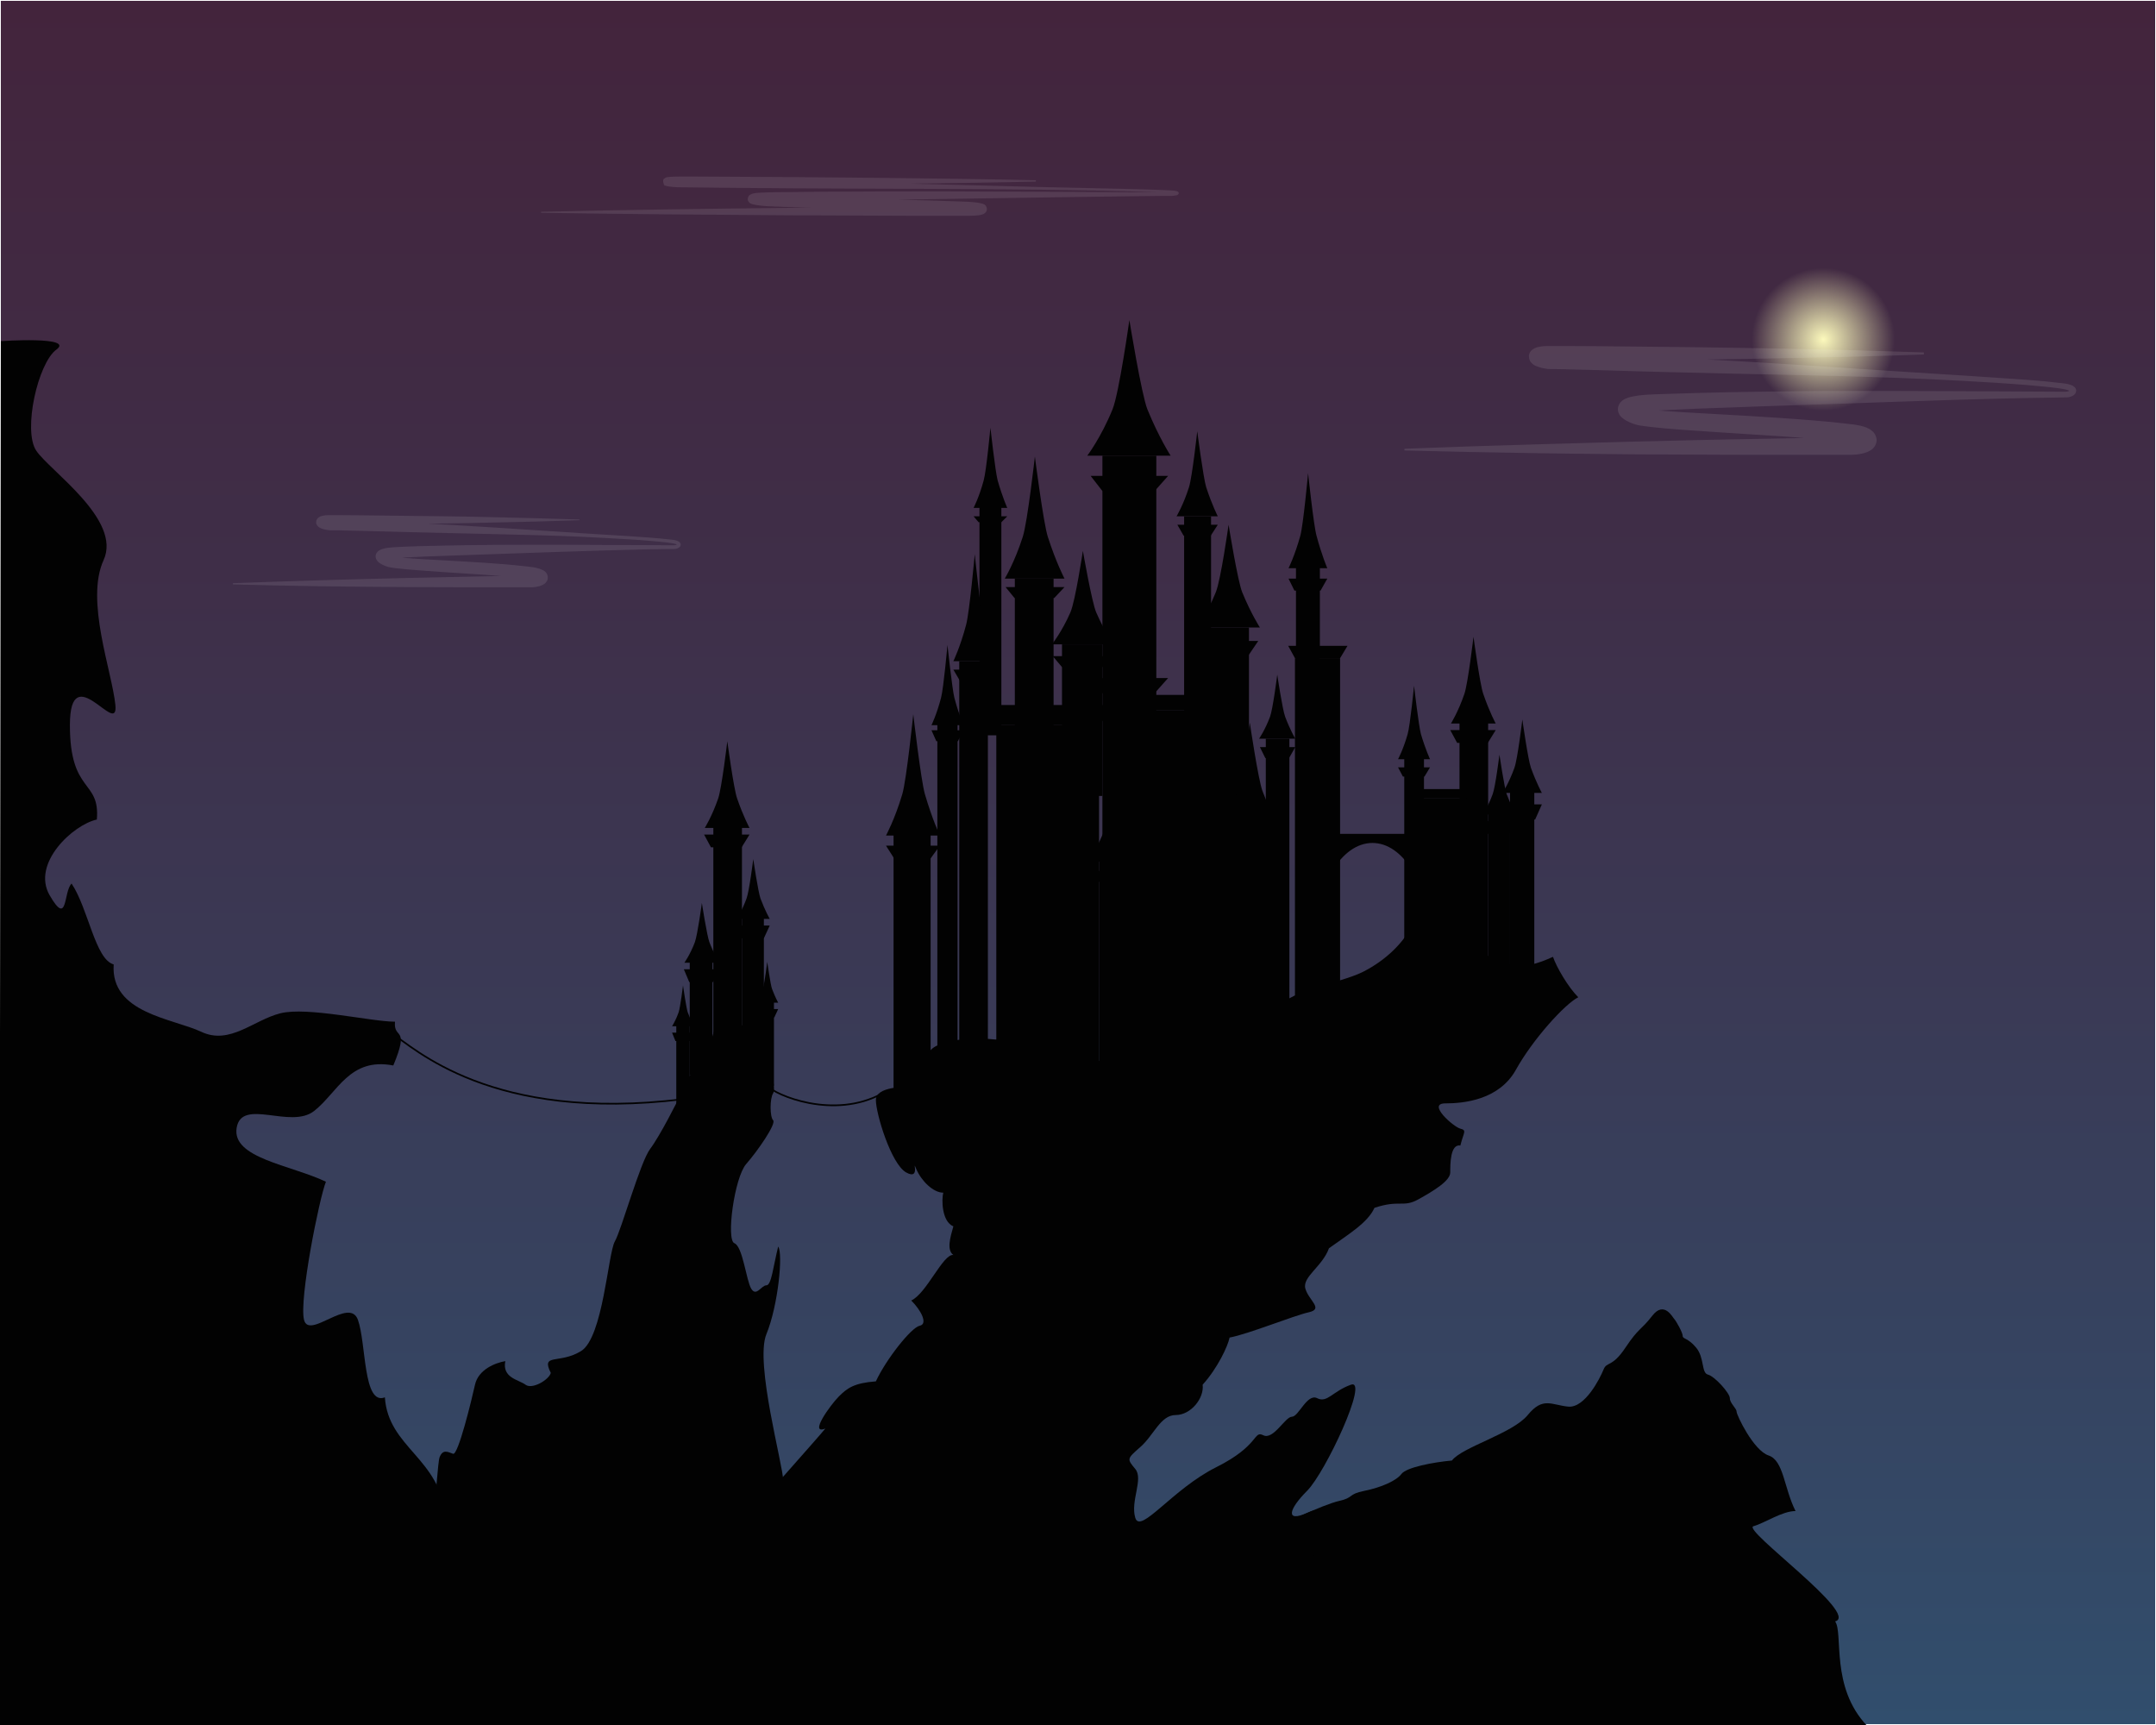 <?xml version="1.0" encoding="utf-8"?>
<!-- Generator: Adobe Illustrator 24.0.2, SVG Export Plug-In . SVG Version: 6.00 Build 0)  -->
<svg version="1.1" xmlns="http://www.w3.org/2000/svg" xmlns:xlink="http://www.w3.org/1999/xlink" x="0px" y="0px"
	 viewBox="0 0 1280 1024" style="enable-background:new 0 0 1280 1024;" xml:space="preserve">
<rect x="0" y="0" width="1280" height="1024" fill="#808080" stroke="none"/>
<style type="text/css">
	.st0{fill:url(#фон_1_);stroke:#FFFFFF;stroke-miterlimit:10;}
	.st1{fill:#020202;}
	.st2{fill:url(#SVGID_1_);}
	.st3{fill:none;stroke:#020202;stroke-miterlimit:10;}
	.st4{opacity:0.1;}
	.st5{fill:#FFFFFF;}
</style>
<g id="референс">
</g>
<g id="общий_вид">
	<linearGradient id="фон_1_" gradientUnits="userSpaceOnUse" x1="640" y1="1024" x2="640" y2="-9.094947e-13">
		<stop  offset="0" style="stop-color:#314E6D"/>
		<stop  offset="7.778031e-02" style="stop-color:#334A68"/>
		<stop  offset="0.672" style="stop-color:#3F2E48"/>
		<stop  offset="1" style="stop-color:#43243C"/>
	</linearGradient>
	<rect id="фон" class="st0" width="1280" height="1024"/>
	<path class="st1" d="M570,1024c-1-11-13-48-17-53s-2-14-9-18s-27,3-30-4s-25-66-31-66s-18,5-18-4s-17-70-10-87s10-48,7-52
		c-3,12-4,23-7,23s-6,7-9,2s-5-25-10-27s0-39,7-47s18-24,16-26s-2-13,0-16s-2-19-6-21c-2-1-8-22-19-22s-10,8-12,12s-3,8-7,12
		s-9,16-11,20s-12,24-18,32s-17,48-21,55s-7,57-20,65s-24,1-18,13c-1,4-11,10-15,7s-14-4-12-14c-6,1-16,5-18,14s-10,42-13,41
		s-6-3-8,2s-4.8,81.3-14,88c-11,8,3,64-2,71C265,1025,570,1024,570,1024z"/>
	<path class="st1" d="M1108.5,1024.5c-22-23-14-55-19-62c15-4-55.5-54.5-48.5-56.5s17-9,25-9c-7-14-7-30-16-33s-19-24-19-26
		s-4-5-4-8s-9-13-13-14s-2-10-7-16s-8-5-8-7s-4-9-5-10s-6-11-13-2s-8,7-16,19s-11,8-13,13s-11,23-21,22s-15-6-24,5s-39,19-45,27
		c-11,1-27,4-30,8s-12,8-22,10s-6,4-15,6s-38,15-46,22s-55,38-69,42s-105,64-121,69C575,1024,1108.5,1024.5,1108.5,1024.5z"/>
	<path class="st1" d="M815,1024c-1-11-19-48-17-56s-1-48-5-45s-14,5-17-6s13-24.7,0-18.9s-11-2.1,0-13.1s37-67,26-63s-14,11-20,8
		s-11,11-15,11s-11,14-17,11s-2,6-28,19s-45,40-48,30s5-23,0-29s-5-6,3-13s12-19,21-19s17-10,16-18c9-10,15-23,16-28
		c11-2,38-13,47-15s0-7-2-14s10-13,14-24c11-8,23-15,27-24c15-5,17,0,26-5s19-11,19-16s0-17,6-16c2-8,4-9,0-10s-20-15-9-15
		s32-2,42-20s29-39,37-43c-6-6-13-18-15-24c-9,4-17,7-28,4s-21-13-30-12c-8-5-5-6-11-5c-5-5-9-18-14-7s-16,22-30,29s-49,12-50,23
		c-9,4-38,15-52,15c-9-8-17,4-29,8s-37,11-41,6s-18-28-30-23s-9,12-17,11s-32-1-38,7s-3,21-9,21s-23,0-23,8s9,38,18,43s3-9,6-2
		s10,14,16,14c-1,4-1,17,6,20c-2,7-4,14,0,17c-6-1-16,23-25,27c6,6,10,14,5,15s-20,20-26,33c-13,1-17,4-22,9s-18,23-8,19
		c-7,9-140,156-148,176C362,1024,815,1024,815,1024z"/>
	<path class="st1" d="M280.9,1024c4.6-21.5-13.4-88.5-16.4-123.5s-34-41-36-71c-13,5-11-32-16-46s-29,12-32,0s9-72,13-82
		c-21-10-56-14-53-32s32,1,46-10s21-32,47-27c10-24,0-15,1-26c-14,0-52-9-68-5s-30,19-47,11s-54-11-52-40c-11-3-15-33-25-48
		c-5,5-2,26-13,7s14-42,28-45c2-24-16-15-16-56s29,8,27-12s-18-62-7-86s-32-53-40-65s1-52,12-60s-33-5-33-5l-1,822L280.9,1024z"/>
	<radialGradient id="SVGID_1_" cx="1082.5" cy="201.5" r="42.5" gradientUnits="userSpaceOnUse">
		<stop  offset="0" style="stop-color:#FCF9BC"/>
		<stop  offset="0.857" style="stop-color:#FCF9BC;stop-opacity:0.143"/>
		<stop  offset="1" style="stop-color:#FCF9BC;stop-opacity:0"/>
	</radialGradient>
	<circle class="st2" cx="1082.5" cy="201.5" r="42.5"/>
	<rect x="409.5" y="569" class="st1" width="13.5" height="69"/>
	<rect x="401.5" y="607.5" class="st1" width="8" height="51"/>
	<rect x="451.5" y="593.5" class="st1" width="8" height="51"/>
	<rect x="423.5" y="486.5" class="st1" width="17" height="145"/>
	<rect x="440.5" y="543.5" class="st1" width="13" height="93"/>
	<rect x="896.5" y="467.6" class="st1" width="14.4" height="111.4"/>
	<rect x="833.7" y="447.6" class="st1" width="11.7" height="111.4"/>
	<rect x="769.4" y="333.3" class="st1" width="14.2" height="143.7"/>
	<rect x="866.5" y="424.5" class="st1" width="17" height="145"/>
	<rect x="883.5" y="481.5" class="st1" width="13" height="93"/>
	<path class="st3" d="M455.5,644.5C460,650,495,665,524,649"/>
	<path class="st3" d="M232,613c14,9,59.5,53.5,173.5,39.5"/>
	<g class="st4">
		<path class="st5" d="M1142.5,210.4c-25.9,1-51.7,1.6-77.6,2.1c-12.9,0.3-25.9,0.5-38.8,0.7c-12.9,0.2-25.9,0.4-38.8,0.5l-38.8,0.4
			l-19.4,0.1l-4.9,0l-2.4,0c-0.8,0-1.5,0-2.3,0c-1.5,0.1-3,0.2-4,0.4c-0.2,0.1-0.4,0.1-0.5,0.1c0,0,0,0,0.2-0.1
			c0.2-0.1,0.5-0.3,1-1.1c0.2-0.4,0.4-1,0.5-1.6c0-0.6-0.1-1.2-0.3-1.6c-0.3-0.8-0.6-1-0.7-1.1c-0.3-0.2-0.2-0.1,0-0.1
			c0.3,0.1,0.9,0.3,1.4,0.5c0.6,0.2,1.2,0.3,1.9,0.4c0.7,0.1,1.3,0.1,2,0.2c0.3,0,0.7,0,1,0l1.2,0c3.3,0,6.5,0,9.8,0.1
			c6.5,0.1,13,0.2,19.4,0.5c12.9,0.4,25.9,0.8,38.8,1.5c51.7,2.3,103.4,6.2,155,9.4c12.9,0.8,25.8,1.6,38.7,2.5
			c12.9,0.9,25.8,1.6,38.8,3.2l2.5,0.3c0.8,0.1,1.7,0.3,2.6,0.6c0.4,0.1,0.9,0.3,1.4,0.5c0.5,0.2,0.9,0.5,1.5,1
			c0.2,0.2,0.5,0.6,0.7,1c0.2,0.4,0.3,1,0.2,1.5c-0.1,0.5-0.3,0.9-0.5,1.3c-0.2,0.3-0.5,0.6-0.7,0.8c-1,0.8-2,1.1-2.9,1.3
			c-0.5,0.1-1,0.2-1.5,0.2l-1.3,0l-4.8,0.1c-6.5,0.1-12.9,0.2-19.4,0.3c-12.9,0.3-25.9,0.6-38.8,1c-25.9,0.8-51.7,1.7-77.6,2.6
			l-38.8,1.3l-19.4,0.7l-19.4,0.7c-6.5,0.3-12.9,0.6-19.3,0.9c-3.2,0.2-6.5,0.3-9.6,0.6c-1.5,0.1-3.1,0.3-4.5,0.5
			c-1.5,0.2-2.9,0.5-4,0.8c-0.3,0.1-0.5,0.2-0.6,0.2c-0.1,0.1-0.2,0.1-0.1,0c0.1-0.1,0.2-0.2,0.5-0.4c0.2-0.3,0.6-0.8,0.7-1.5
			c0.2-0.7,0.1-1.5-0.1-2c-0.2-0.5-0.4-0.8-0.4-0.9c-0.2-0.3-0.2-0.2-0.1-0.2c0.1,0.1,0.3,0.2,0.5,0.3c0.4,0.2,1,0.5,1.6,0.7
			c0.6,0.2,1.2,0.5,1.8,0.6c0.3,0.1,0.6,0.2,0.9,0.2l0.4,0.1l0.5,0.1c1.5,0.2,2.9,0.4,4.5,0.6c6.2,0.7,12.7,1.1,19.1,1.5l38.7,2.2
			c12.9,0.8,25.9,1.6,38.8,2.7c6.5,0.5,13,1.1,19.5,1.9l2.4,0.3l1.2,0.1l1.3,0.2c1.8,0.3,3.6,0.6,5.5,1.2c1,0.3,2,0.7,3.2,1.4
			c0.6,0.4,1.3,0.8,2.1,1.6c0.4,0.4,0.8,0.9,1.2,1.6c0.4,0.7,0.7,1.6,0.9,2.6c0.1,1,0,2.1-0.4,3c-0.3,0.9-0.7,1.5-1.1,2
			c-0.8,1-1.5,1.5-2.2,1.9c-1.3,0.8-2.4,1.2-3.5,1.5c-2.1,0.6-4,0.9-6,1c-0.9,0.1-2,0.1-2.8,0.1l-2.4,0l-9.7,0l-19.4,0
			c-25.9,0-51.7,0-77.6-0.2l-19.4-0.1l-19.4-0.2c-12.9-0.1-25.9-0.3-38.8-0.5c-25.9-0.4-51.8-0.9-77.6-1.6l0-1
			c25.9-1,51.7-1.9,77.6-2.6l38.8-1.1c12.9-0.4,25.9-0.7,38.8-1c25.9-0.7,51.7-1.1,77.6-1.6l19.4-0.3l9.7-0.1l2.4,0
			c0.8,0,1.4,0,2.1-0.1c1.3-0.1,2.6-0.3,3.6-0.6c0.5-0.1,0.9-0.3,1-0.4c0,0-0.1,0-0.4,0.4c-0.2,0.2-0.4,0.5-0.5,1
			c-0.2,0.5-0.3,1.1-0.2,1.8c0.2,1.3,0.8,1.9,0.9,2.1c0.2,0.2,0.2,0.2,0.1,0.1c-0.2-0.1-0.7-0.3-1.2-0.5c-1.1-0.3-2.5-0.6-3.9-0.8
			l-1.1-0.1l-1.2-0.1l-2.4-0.3c-6.3-0.7-12.7-1.2-19.1-1.8c-12.8-1.1-25.7-1.9-38.6-2.7c-12.9-0.8-25.8-1.7-38.8-2.6
			c-6.5-0.5-12.9-1-19.6-1.8c-1.6-0.2-3.4-0.5-5.1-0.7c-0.2,0-0.4-0.1-0.7-0.1c-0.3-0.1-0.6-0.1-0.8-0.2c-0.5-0.1-1-0.3-1.5-0.4
			c-0.9-0.3-1.8-0.6-2.7-1c-0.9-0.4-1.8-0.8-2.8-1.4c-0.5-0.3-1-0.6-1.5-1c-0.6-0.4-1.2-0.9-1.9-1.8c-0.3-0.5-0.7-1.1-1-2
			c-0.3-0.9-0.4-2.1-0.1-3.2c0.3-1.1,0.8-2,1.3-2.6c0.5-0.6,1-1,1.4-1.3c0.8-0.6,1.5-0.9,2.1-1.1c0.6-0.3,1.1-0.4,1.6-0.6
			c2-0.6,3.8-0.8,5.5-1.1c1.7-0.2,3.4-0.4,5.1-0.5c3.4-0.2,6.5-0.3,9.8-0.4c6.5-0.2,13-0.4,19.5-0.6c13-0.4,25.9-0.6,38.8-0.8
			c12.9-0.2,25.9-0.3,38.8-0.4c25.9-0.1,51.8,0,77.7,0.1l38.8,0.2l19.4,0.1l4.9,0l0.6,0l0.3,0l0.2,0c0.3,0,0.6,0,0.9-0.1
			c0.6-0.1,1.2-0.4,1.5-0.6c0.1-0.1,0.1-0.1,0.1-0.1c0,0,0,0-0.1,0.2c0,0.1,0,0.3,0,0.3c0,0.1,0,0.1,0,0c-0.2-0.2-0.8-0.5-1.5-0.7
			c-0.7-0.2-1.4-0.4-2.1-0.5l-2.3-0.4c-6.3-0.9-12.8-1.4-19.2-2c-6.4-0.5-12.9-1-19.3-1.4c-12.9-0.8-25.8-1.5-38.7-2.1
			c-51.7-2.3-103.4-2.8-155.1-4.2c-12.9-0.3-25.8-0.7-38.8-1.1l-19.4-0.5c-3.2-0.1-6.4-0.2-9.6-0.2l-1.2,0c-0.5,0-0.9,0-1.4,0
			c-0.9,0-1.9-0.1-2.8-0.3c-0.9-0.1-1.9-0.3-2.9-0.6c-1-0.3-2-0.6-3.1-1.1c-0.3-0.1-0.6-0.3-0.9-0.5c-0.3-0.2-0.7-0.5-1.1-0.9
			c-0.4-0.4-1-0.9-1.4-2.1c-0.2-0.6-0.4-1.3-0.4-2.2c0-0.8,0.3-1.6,0.6-2.2c0.7-1.1,1.3-1.6,1.8-1.9c0.5-0.3,0.9-0.5,1.3-0.7
			c0.7-0.3,1.3-0.5,1.8-0.6c2.1-0.5,3.9-0.6,5.7-0.6c0.9,0,1.8,0,2.6,0l2.4,0l4.9,0l19.4,0.1l38.8,0.4c12.9,0.1,25.9,0.3,38.8,0.5
			c12.9,0.2,25.9,0.4,38.8,0.7c25.9,0.5,51.7,1.2,77.6,2.1V210.4z"/>
	</g>
	<g class="st4">
		<path class="st5" d="M344,308.8c-17.3,0.6-34.5,1.1-51.8,1.4c-8.6,0.2-17.3,0.4-25.9,0.5c-8.6,0.1-17.3,0.3-25.9,0.3l-25.9,0.3
			l-12.9,0.1l-3.2,0l-1.6,0c-0.5,0-1,0-1.5,0c-1,0-2,0.1-2.6,0.3c-0.2,0-0.3,0.1-0.3,0.1c0,0,0,0,0.1-0.1c0.1-0.1,0.3-0.2,0.6-0.7
			c0.2-0.3,0.3-0.7,0.3-1.1c0-0.4-0.1-0.8-0.2-1c-0.2-0.5-0.4-0.6-0.5-0.7c-0.2-0.2-0.1-0.1,0,0c0.4,0.2,1.4,0.5,2.2,0.6
			c0.4,0.1,0.9,0.1,1.3,0.1l0.7,0l0.8,0c2.2,0,4.4,0,6.5,0.1c4.3,0.1,8.6,0.2,13,0.3c8.6,0.3,17.3,0.5,25.9,1
			c34.5,1.6,68.9,4.1,103.4,6.3c8.6,0.6,17.2,1,25.8,1.6c8.6,0.6,17.2,1.1,25.9,2.1c1.1,0.1,2.2,0.2,3.4,0.6c0.6,0.2,1.2,0.4,1.9,1
			c0.2,0.2,0.3,0.4,0.5,0.7c0.1,0.3,0.2,0.7,0.1,1c-0.1,0.7-0.5,1.1-0.8,1.3c-0.7,0.5-1.3,0.7-2,0.9c-0.6,0.1-1.3,0.1-1.8,0.1
			l-3.2,0c-4.3,0.1-8.6,0.1-12.9,0.2l-25.9,0.7c-17.2,0.5-34.5,1.1-51.7,1.7l-51.7,1.8c-4.3,0.2-8.6,0.4-12.9,0.6l-6.4,0.4
			c-1,0.1-2,0.2-3,0.3c-1,0.1-1.9,0.3-2.7,0.5c-0.3,0.1-0.7,0.3-0.5,0.2c0,0,0.2-0.1,0.3-0.3c0.2-0.2,0.4-0.5,0.5-1
			c0.1-0.5,0.1-1,0-1.3c-0.1-0.3-0.2-0.5-0.3-0.6c-0.1-0.2-0.1-0.1-0.1-0.1c0.1,0,0.2,0.1,0.3,0.2c0.3,0.2,0.7,0.3,1.1,0.5
			c0.4,0.2,0.8,0.3,1.2,0.4c0.2,0.1,0.4,0.1,0.6,0.2l0.2,0.1l0.3,0c1,0.1,2,0.3,3,0.4c4.2,0.4,8.5,0.7,12.8,1
			c17.2,1,34.4,1.8,51.7,3.2c4.3,0.4,8.6,0.8,13,1.3c2.1,0.3,4.4,0.4,7,1.3c0.7,0.2,1.3,0.5,2.2,0.9c0.4,0.2,0.9,0.5,1.4,1
			c0.5,0.5,1.2,1.3,1.4,2.8c0.1,0.7,0,1.4-0.2,2c-0.2,0.6-0.5,1-0.8,1.3c-0.5,0.7-1,1-1.5,1.3c-0.9,0.5-1.6,0.8-2.3,1
			c-1.4,0.4-2.7,0.6-4,0.7c-0.6,0-1.3,0.1-1.8,0l-1.6,0l-6.5,0l-12.9,0c-17.3,0-34.5,0-51.8-0.1c-34.5-0.2-69-0.6-103.5-1.6l0-0.7
			c34.5-1.3,69-2.3,103.5-3.1c17.3-0.4,34.5-0.7,51.8-1.1l12.9-0.2l6.5-0.1l1.6,0c0.5,0,0.9,0,1.4,0c0.9-0.1,1.7-0.2,2.4-0.4
			c0.3-0.1,0.6-0.2,0.6-0.3c0,0,0,0-0.2,0.2c-0.1,0.1-0.2,0.3-0.4,0.6c-0.1,0.3-0.2,0.8-0.1,1.2c0.1,0.9,0.5,1.2,0.6,1.4
			c0.1,0.1,0.1,0.1,0.1,0.1c-0.1-0.1-0.5-0.2-0.8-0.3c-1.5-0.5-3.6-0.7-5.7-0.9c-4.2-0.5-8.5-0.8-12.8-1.2
			c-17.1-1.4-34.3-2.2-51.6-3.6c-4.3-0.3-8.6-0.7-13-1.2c-1.1-0.1-2.2-0.3-3.4-0.5l-0.5-0.1l-0.5-0.1c-0.3-0.1-0.7-0.2-1-0.3
			c-0.6-0.2-1.2-0.4-1.8-0.7c-0.6-0.3-1.2-0.5-1.8-0.9c-0.3-0.2-0.7-0.4-1-0.7c-0.4-0.3-0.8-0.6-1.2-1.2c-0.2-0.3-0.5-0.7-0.7-1.3
			c-0.2-0.6-0.3-1.4-0.1-2.1c0.2-0.7,0.5-1.3,0.9-1.7c0.3-0.4,0.6-0.6,0.9-0.8c1.1-0.7,1.8-0.9,2.5-1.1c1.3-0.4,2.5-0.6,3.7-0.7
			c1.2-0.1,2.3-0.2,3.4-0.3c2.2-0.1,4.4-0.2,6.5-0.3c4.3-0.2,8.7-0.3,13-0.4c8.6-0.2,17.3-0.4,25.9-0.5c8.6-0.1,17.3-0.2,25.9-0.2
			c17.3-0.1,34.5,0,51.8,0.1l25.9,0.1l12.9,0.1l3.2,0c0.6,0,1,0,1.4-0.1c0.4-0.1,0.8-0.2,1-0.4c0.1-0.1,0.1-0.1,0,0
			c0,0.2,0.1,0.3,0,0.2c-0.1-0.1-0.5-0.3-1-0.5c-0.9-0.3-1.9-0.4-3-0.6c-4.2-0.6-8.5-0.9-12.8-1.3c-4.3-0.3-8.6-0.7-12.9-0.9
			c-8.6-0.5-17.2-1-25.8-1.4c-17.2-0.8-34.5-1.2-51.7-1.6l-25.9-0.6l-12.9-0.3l-12.9-0.3l-25.9-0.7l-12.9-0.3
			c-2.1-0.1-4.3-0.1-6.4-0.1l-0.8,0c-0.3,0-0.6,0-0.9,0c-0.6,0-1.2-0.1-1.9-0.2c-1.3-0.2-2.5-0.4-4-1.1c-0.4-0.2-0.8-0.4-1.4-0.9
			c-0.3-0.3-0.6-0.6-1-1.4c-0.2-0.4-0.3-0.9-0.2-1.4c0-0.5,0.2-1.1,0.4-1.4c0.4-0.8,0.9-1.1,1.2-1.3c0.3-0.2,0.6-0.3,0.8-0.5
			c0.5-0.2,0.9-0.3,1.2-0.4c1.4-0.3,2.6-0.4,3.8-0.4c0.6,0,1.2,0,1.7,0l1.6,0l3.2,0l12.9,0.1l25.9,0.3c8.6,0.1,17.3,0.2,25.9,0.3
			c8.6,0.1,17.3,0.3,25.9,0.5c17.3,0.4,34.5,0.8,51.8,1.4V308.8z"/>
	</g>
	<g class="st4">
		<path class="st5" d="M614.8,107.8c-12.2,0.3-24.5,0.5-36.7,0.7l-36.7,0.5c-24.5,0.3-48.9,0.5-73.4,0.7l-36.7,0.2l-18.3,0.1l-9.2,0
			c-1.5,0-3,0-4.5,0.1c-0.7,0-1.5,0.1-2.1,0.2l-0.4,0.1c0,0-0.1,0-0.1,0c0.1,0,0,0.1,0.6-0.3c1.7-0.8-0.2-5-0.3-3.8
			c-0.2-0.1-0.2-0.1-0.2-0.1c0,0,0.2,0,0.3,0.1c1.2,0.2,2.8,0.3,4.2,0.4c1.5,0.1,2.9,0.1,4.5,0.1l9.2,0c6.1,0,12.2,0.1,18.4,0.1
			c12.2,0.1,24.5,0.3,36.7,0.5c48.9,0.9,97.8,2.4,146.7,3.6l36.7,0.8c12.2,0.3,24.5,0.5,36.7,1c1.5,0.1,3.1,0.1,4.6,0.2
			c0.8,0.1,1.6,0.1,2.3,0.2c0.4,0.1,0.8,0.1,1.2,0.2c0.2,0.1,0.4,0.1,0.7,0.2c0.2,0.1,0.3,0.1,0.7,0.5c0.4,0.8-0.3,1.5-0.4,1.5
			c-0.4,0.2-0.6,0.3-0.8,0.3c-0.2,0.1-0.4,0.1-0.6,0.1c-0.4,0.1-0.8,0.1-1.2,0.2c-0.8,0.1-1.6,0.1-2.4,0.1l-4.6,0l-18.3,0.2
			l-36.7,0.5L488,119.2l-18.3,0.3c-6.1,0.2-12.3,0.2-18.2,0.5c-0.7,0.1-1.5,0.1-2.2,0.2c-0.3,0-0.7,0.1-1,0.1
			c-0.1,0-0.3,0.1-0.3,0.1c0,0-0.1,0,0,0c0,0,0,0,0.4-0.2c0.2,0.3,1.7-2.1,0.6-3.5c-0.6-0.8-0.7-0.6-0.8-0.7c-0.1-0.1,0,0,0.1,0
			c0.2,0.1,0.5,0.1,0.9,0.2c0.7,0.1,1.4,0.2,2.1,0.3c1.5,0.2,2.9,0.4,4.3,0.4c1.5,0.1,3,0.1,4.5,0.2c6.1,0.2,12.2,0.3,18.3,0.4
			c24.4,0.4,48.9,0.8,73.4,1.5c6.1,0.2,12.2,0.4,18.4,0.6c3.1,0.1,6.1,0.2,9.3,0.6c0.8,0.1,1.6,0.2,2.5,0.4c0.5,0.1,0.9,0.2,1.6,0.4
			c0.2,0.1,0.4,0.2,0.7,0.3c0.2,0.3,0.9,0.2,1.5,1.9c0.5,2.3-1,3.2-1.2,3.4c-0.4,0.3-0.6,0.4-0.8,0.5c-0.8,0.3-1.2,0.4-1.7,0.5
			c-0.5,0.1-0.9,0.1-1.3,0.2c-0.8,0.1-1.7,0.2-2.5,0.2c-1.6,0.1-3.2,0.1-4.8,0.1l-4.6,0l-9.2,0l-18.3,0l-73.4-0.3
			c-48.9-0.3-97.8-0.7-146.8-1.5l0-0.6c48.9-1.1,97.8-1.8,146.8-2.3l73.4-0.7l18.3-0.1l9.2-0.1l4.6,0c1.5,0,3-0.1,4.4-0.2
			c0.7-0.1,1.4-0.1,2.1-0.2c0.3,0,0.7-0.1,1-0.2c0.3,0,0.6-0.1,0.5-0.1c0,0-0.1,0-0.3,0.2c0,0-1.4,0.8-1,2.9
			c0.6,1.5,1.1,1.4,1.1,1.5c0.1,0.1,0.2,0.1,0.2,0.1c0,0-0.3-0.1-0.6-0.1c-0.6-0.1-1.3-0.2-2-0.3c-2.9-0.3-5.9-0.4-9-0.5l-18.3-0.6
			l-73.4-1.8c-6.1-0.2-12.2-0.3-18.4-0.6c-1.5-0.1-3.1-0.1-4.6-0.2c-1.6-0.1-3.2-0.3-4.8-0.5c-0.8-0.1-1.6-0.2-2.4-0.4
			c-0.4-0.1-0.9-0.2-1.4-0.3c-0.3-0.1-0.5-0.2-1-0.4c-0.3-0.2-0.5-0.2-1.2-1.1c-1.3-1.5,0.4-4.2,0.8-4c0.5-0.3,0.7-0.4,0.9-0.5
			c0.2-0.1,0.4-0.1,0.5-0.2c0.3-0.1,0.5-0.1,0.8-0.2c0.5-0.1,0.9-0.1,1.3-0.2c0.8-0.1,1.6-0.2,2.4-0.2c6.3-0.4,12.4-0.3,18.5-0.4
			l18.4-0.2c24.5-0.2,48.9-0.2,73.4-0.2l73.4,0.3l36.7,0.2l18.3,0.1l4.6,0c0.8,0,1.5,0,2.2-0.1c0.4,0,0.7-0.1,1.1-0.1
			c0.2,0,0.3-0.1,0.5-0.1c0.1,0,0.3-0.1,0.3-0.1c0.1-0.1-0.5,0.4-0.2,1c0.2,0.3,0.2,0.2,0.2,0.2c-0.1,0-0.2-0.1-0.4-0.1
			c-0.3-0.1-0.7-0.1-1-0.2c-0.7-0.1-1.5-0.2-2.2-0.2l-4.6-0.2c-24.4-1-48.9-1.4-73.3-1.7c-48.9-0.6-97.9-0.5-146.8-0.8l-36.7-0.3
			l-18.3-0.2l-9.2-0.1c-1.5,0-3.1,0-4.7-0.1c-1.6-0.1-3.1-0.2-4.9-0.5c-0.2-0.1-0.5-0.1-0.8-0.2c-0.2-0.1-0.3-0.1-0.7-0.3
			c-0.2,1.2-2.3-3.3-0.4-4.2c0.7-0.5,0.9-0.5,1.1-0.6c0.2-0.1,0.3-0.1,0.5-0.1c0.3-0.1,0.5-0.1,0.7-0.1c0.9-0.1,1.7-0.2,2.5-0.2
			c1.6-0.1,3.1-0.1,4.7-0.1l9.2,0l18.3,0.1l36.7,0.2c24.5,0.2,48.9,0.4,73.4,0.7l36.7,0.5c12.2,0.2,24.5,0.4,36.7,0.7V107.8z"/>
	</g>
</g>
<g id="Слой_1">
	<g>
		<rect x="654.5" y="270.5" class="st1" width="32" height="361"/>
		<rect x="652.5" y="506.5" class="st1" width="23" height="137"/>
		<rect x="729.5" y="490.5" class="st1" width="24" height="118"/>
		<rect x="751.5" y="438.5" class="st1" width="14" height="165"/>
		<rect x="717.5" y="372.5" class="st1" width="24" height="244"/>
		<rect x="602.5" y="343.5" class="st1" width="23" height="91"/>
		<rect x="591.5" y="430.5" class="st1" width="61" height="210"/>
		<rect x="530.5" y="490.5" class="st1" width="22" height="159"/>
		<rect x="556.5" y="427.5" class="st1" width="12" height="237.5"/>
		<rect x="569.5" y="392.5" class="st1" width="17" height="229"/>
		<rect x="581.5" y="299.5" class="st1" width="13" height="137"/>
		<rect x="630.5" y="382.5" class="st1" width="24" height="90"/>
		<polygon class="st1" points="740.9,389.5 717.3,389.5 712,380.5 747,380.5 		"/>
		<polygon class="st1" points="674.9,523.5 651.3,523.5 646,517 681,517 		"/>
		<polygon class="st1" points="752.9,505.5 729.3,505.5 724,496.5 759,496.5 		"/>
		<polygon class="st1" points="765.3,450 751.2,450 748,443.5 769,443.5 		"/>
		<rect x="703" y="306.5" class="st1" width="16" height="135"/>
		<polygon class="st1" points="718.8,318 702.7,318 699,311.5 723,311.5 		"/>
		<polygon class="st1" points="568.7,440 555.9,440 553,433.5 572,433.5 		"/>
		<polygon class="st1" points="586.7,404 569.8,404 566,397.5 591,397.5 		"/>
		<polygon class="st1" points="552.4,509.7 530.9,509.7 526,502 558,502 		"/>
		<polygon class="st1" points="654.7,396 630.5,396 625,389.5 661,389.5 		"/>
		<polygon class="st1" points="625.9,355 602.3,355 597,348.5 632,348.5 		"/>
		<polygon class="st1" points="594.5,310 581,310 578,306.5 598,306.5 		"/>
		<polygon class="st1" points="724.6,421.5 684.1,421.5 675,412.5 735,412.5 		"/>
		<polygon class="st1" points="685.5,291.5 654.5,291.5 647.5,282.5 693.5,282.5 		"/>
		<polygon class="st1" points="685.5,411.5 654.5,411.5 647.5,402.5 693.5,402.5 		"/>
		<polygon class="st1" points="652.5,430.5 591.5,430.5 582.5,418.5 662.5,418.5 		"/>
		<rect x="684.5" y="421.5" class="st1" width="40" height="210"/>
		<g>
			<path class="st1" d="M769,438.5h-21.5c0,0,3.5-5,6.5-13c1.7-4.5,4.3-25,4.3-25s3.1,20.9,4.7,25C766,433.5,769,438.5,769,438.5z"
				/>
		</g>
		<g>
			<path class="st1" d="M723,306.5h-24.5c0,0,4-6.6,7.4-17.3c1.9-6,4.9-33.2,4.9-33.2s3.6,27.8,5.3,33.2
				C719.6,299.9,723,306.5,723,306.5z"/>
		</g>
		<g>
			<path class="st1" d="M598,301.5h-20c0,0,3.3-6.3,6-16.3c1.6-5.7,4-31.3,4-31.3s2.9,26.1,4.3,31.3
				C595.2,295.3,598,301.5,598,301.5z"/>
		</g>
		<g>
			<path class="st1" d="M572,430.5h-19c0,0,3.1-6.3,5.7-16.3c1.5-5.7,3.8-31.3,3.8-31.3s2.8,26.1,4.1,31.3
				C569.3,424.3,572,430.5,572,430.5z"/>
		</g>
		<g>
			<path class="st1" d="M591,392.5h-25c0,0,4.1-8.4,7.6-21.7c2-7.6,5.1-41.8,5.1-41.8s3.6,34.9,5.4,41.8
				C587.5,384.1,591,392.5,591,392.5z"/>
		</g>
		<g>
			<path class="st1" d="M558,496h-32c0,0,5.2-9.5,9.7-24.6c2.5-8.6,6.5-47.4,6.5-47.4s4.6,39.6,6.9,47.4
				C553.5,486.5,558,496,558,496z"/>
		</g>
		<g>
			<path class="st1" d="M759.3,490.5h-34.8c0,0,5.7-8.1,10.5-21c2.7-7.3,7-40.5,7-40.5s5,33.8,7.5,40.5
				C754.4,482.4,759.3,490.5,759.3,490.5z"/>
		</g>
		<g>
			<path class="st1" d="M681,511.5h-35c0,0,5.7-8.1,10.6-21c2.8-7.3,7.1-40.5,7.1-40.5s5.1,33.8,7.6,40.5
				C676.1,503.4,681,511.5,681,511.5z"/>
		</g>
		<g>
			<path class="st1" d="M748,372.5h-37.5c0,0,6.1-8,11.3-20.9c3-7.3,7.6-40.1,7.6-40.1s5.4,33.5,8.1,40.1
				C742.8,364.5,748,372.5,748,372.5z"/>
		</g>
		<g>
			<path class="st1" d="M661,382.5h-36.5c0,0,5.9-7.3,11-19c2.9-6.6,7.4-36.5,7.4-36.5s5.3,30.5,7.9,36.5
				C655.9,375.2,661,382.5,661,382.5z"/>
		</g>
		<g>
			<path class="st1" d="M632,343.5h-35.5c0,0,5.8-9.5,10.7-24.8c2.8-8.6,7.2-47.7,7.2-47.7s5.1,39.9,7.7,47.7
				C627,334,632,343.5,632,343.5z"/>
		</g>
		<g>
			<path class="st1" d="M695,270.5h-49.5c0,0,8.1-10.6,15-27.5c3.9-9.6,10-53,10-53s7.2,44.3,10.7,53
				C688.1,259.9,695,270.5,695,270.5z"/>
		</g>
	</g>
</g>
<g id="Режим_изоляции">
	<polygon class="st1" points="440.3,503 422.1,503 418,495.4 445,495.4 	"/>
	<g>
		<path class="st1" d="M445,491.5h-26.6c0,0,4.3-6.8,8-17.6c2.1-6.1,5.4-33.9,5.4-33.9s3.8,28.3,5.8,33.9
			C441.3,484.7,445,491.5,445,491.5z"/>
	</g>
	<polygon class="st1" points="453.5,557 440,557 437,549.4 457,549.4 	"/>
	<g>
		<path class="st1" d="M457,545.5h-19.7c0,0,3.2-4.7,5.9-12.1c1.6-4.2,4-23.4,4-23.4s2.9,19.5,4.3,23.4
			C454.3,540.8,457,545.5,457,545.5z"/>
	</g>
	<polygon class="st1" points="423.3,583 409.2,583 406,575.4 427,575.4 	"/>
	<g>
		<path class="st1" d="M427,571.5h-20.7c0,0,3.4-4.7,6.2-12.1c1.6-4.2,4.2-23.4,4.2-23.4s3,19.5,4.5,23.4
			C424.1,566.8,427,571.5,427,571.5z"/>
	</g>
	<polygon class="st1" points="409.7,618 401,618 399,613 412,613 	"/>
	<g>
		<path class="st1" d="M412,609.2h-13c0,0,2.1-3.2,3.9-8.3c1-2.9,2.6-15.9,2.6-15.9s1.9,13.3,2.8,15.9
			C410.2,606,412,609.2,412,609.2z"/>
	</g>
	<polygon class="st1" points="459.7,604 451,604 449,599 462,599 	"/>
	<g>
		<path class="st1" d="M462,595.2h-13c0,0,2.1-3.2,3.9-8.3c1-2.9,2.6-15.9,2.6-15.9s1.9,13.3,2.8,15.9
			C460.2,592,462,595.2,462,595.2z"/>
	</g>
	<polygon class="st1" points="883.3,441 865.1,441 861,433.4 888,433.4 	"/>
	<g>
		<path class="st1" d="M888,429.5h-26.6c0,0,4.3-6.8,8-17.6c2.1-6.1,5.4-33.9,5.4-33.9s3.8,28.3,5.8,33.9
			C884.3,422.7,888,429.5,888,429.5z"/>
	</g>
	<polygon class="st1" points="896.5,495 883,495 880,487.4 900,487.4 	"/>
	<g>
		<path class="st1" d="M900,483.5h-19.7c0,0,3.2-4.7,5.9-12.1c1.6-4.2,4-23.4,4-23.4s2.9,19.5,4.3,23.4
			C897.3,478.8,900,483.5,900,483.5z"/>
	</g>
	<polygon class="st1" points="911.4,486.5 895.6,486.5 892,477.5 915.4,477.5 	"/>
	<g>
		<path class="st1" d="M915.4,470.7H892c0,0,3.8-5.7,7.1-14.9c1.9-5.2,4.7-28.7,4.7-28.7s3.4,24,5.1,28.7
			C912.2,464.9,915.4,470.7,915.4,470.7z"/>
	</g>
	<polygon class="st1" points="845.7,461 832.9,461 830,455.5 849,455.5 	"/>
	<g>
		<path class="st1" d="M849,450.7h-19c0,0,3.1-5.7,5.7-14.9c1.5-5.2,3.8-28.7,3.8-28.7s2.8,24,4.1,28.7
			C846.3,444.9,849,450.7,849,450.7z"/>
	</g>
	<polygon class="st1" points="784,350.6 768.5,350.6 765,343.5 788,343.5 	"/>
	<g>
		<path class="st1" d="M788,337.3h-23c0,0,3.7-7.4,7-19.3c1.8-6.7,4.6-37.1,4.6-37.1s3.3,31,5,37.1C784.8,329.9,788,337.3,788,337.3
			z"/>
	</g>
	<rect x="842" y="474" class="st1" width="28.4" height="97.6"/>
	<polygon class="st1" points="870.4,474 842,474 837.8,468.4 875,468.4 	"/>
	<rect x="768.8" y="390.7" class="st1" width="26.8" height="203.3"/>
	<polygon class="st1" points="795.6,390.7 768.8,390.7 764.8,383.4 800,383.4 	"/>
	<path class="st1" d="M814.8,500.4c9,0,17.1,5.9,23.2,15.6v-21h-47v22C797.1,506.8,805.5,500.4,814.8,500.4z"/>
</g>
</svg>
